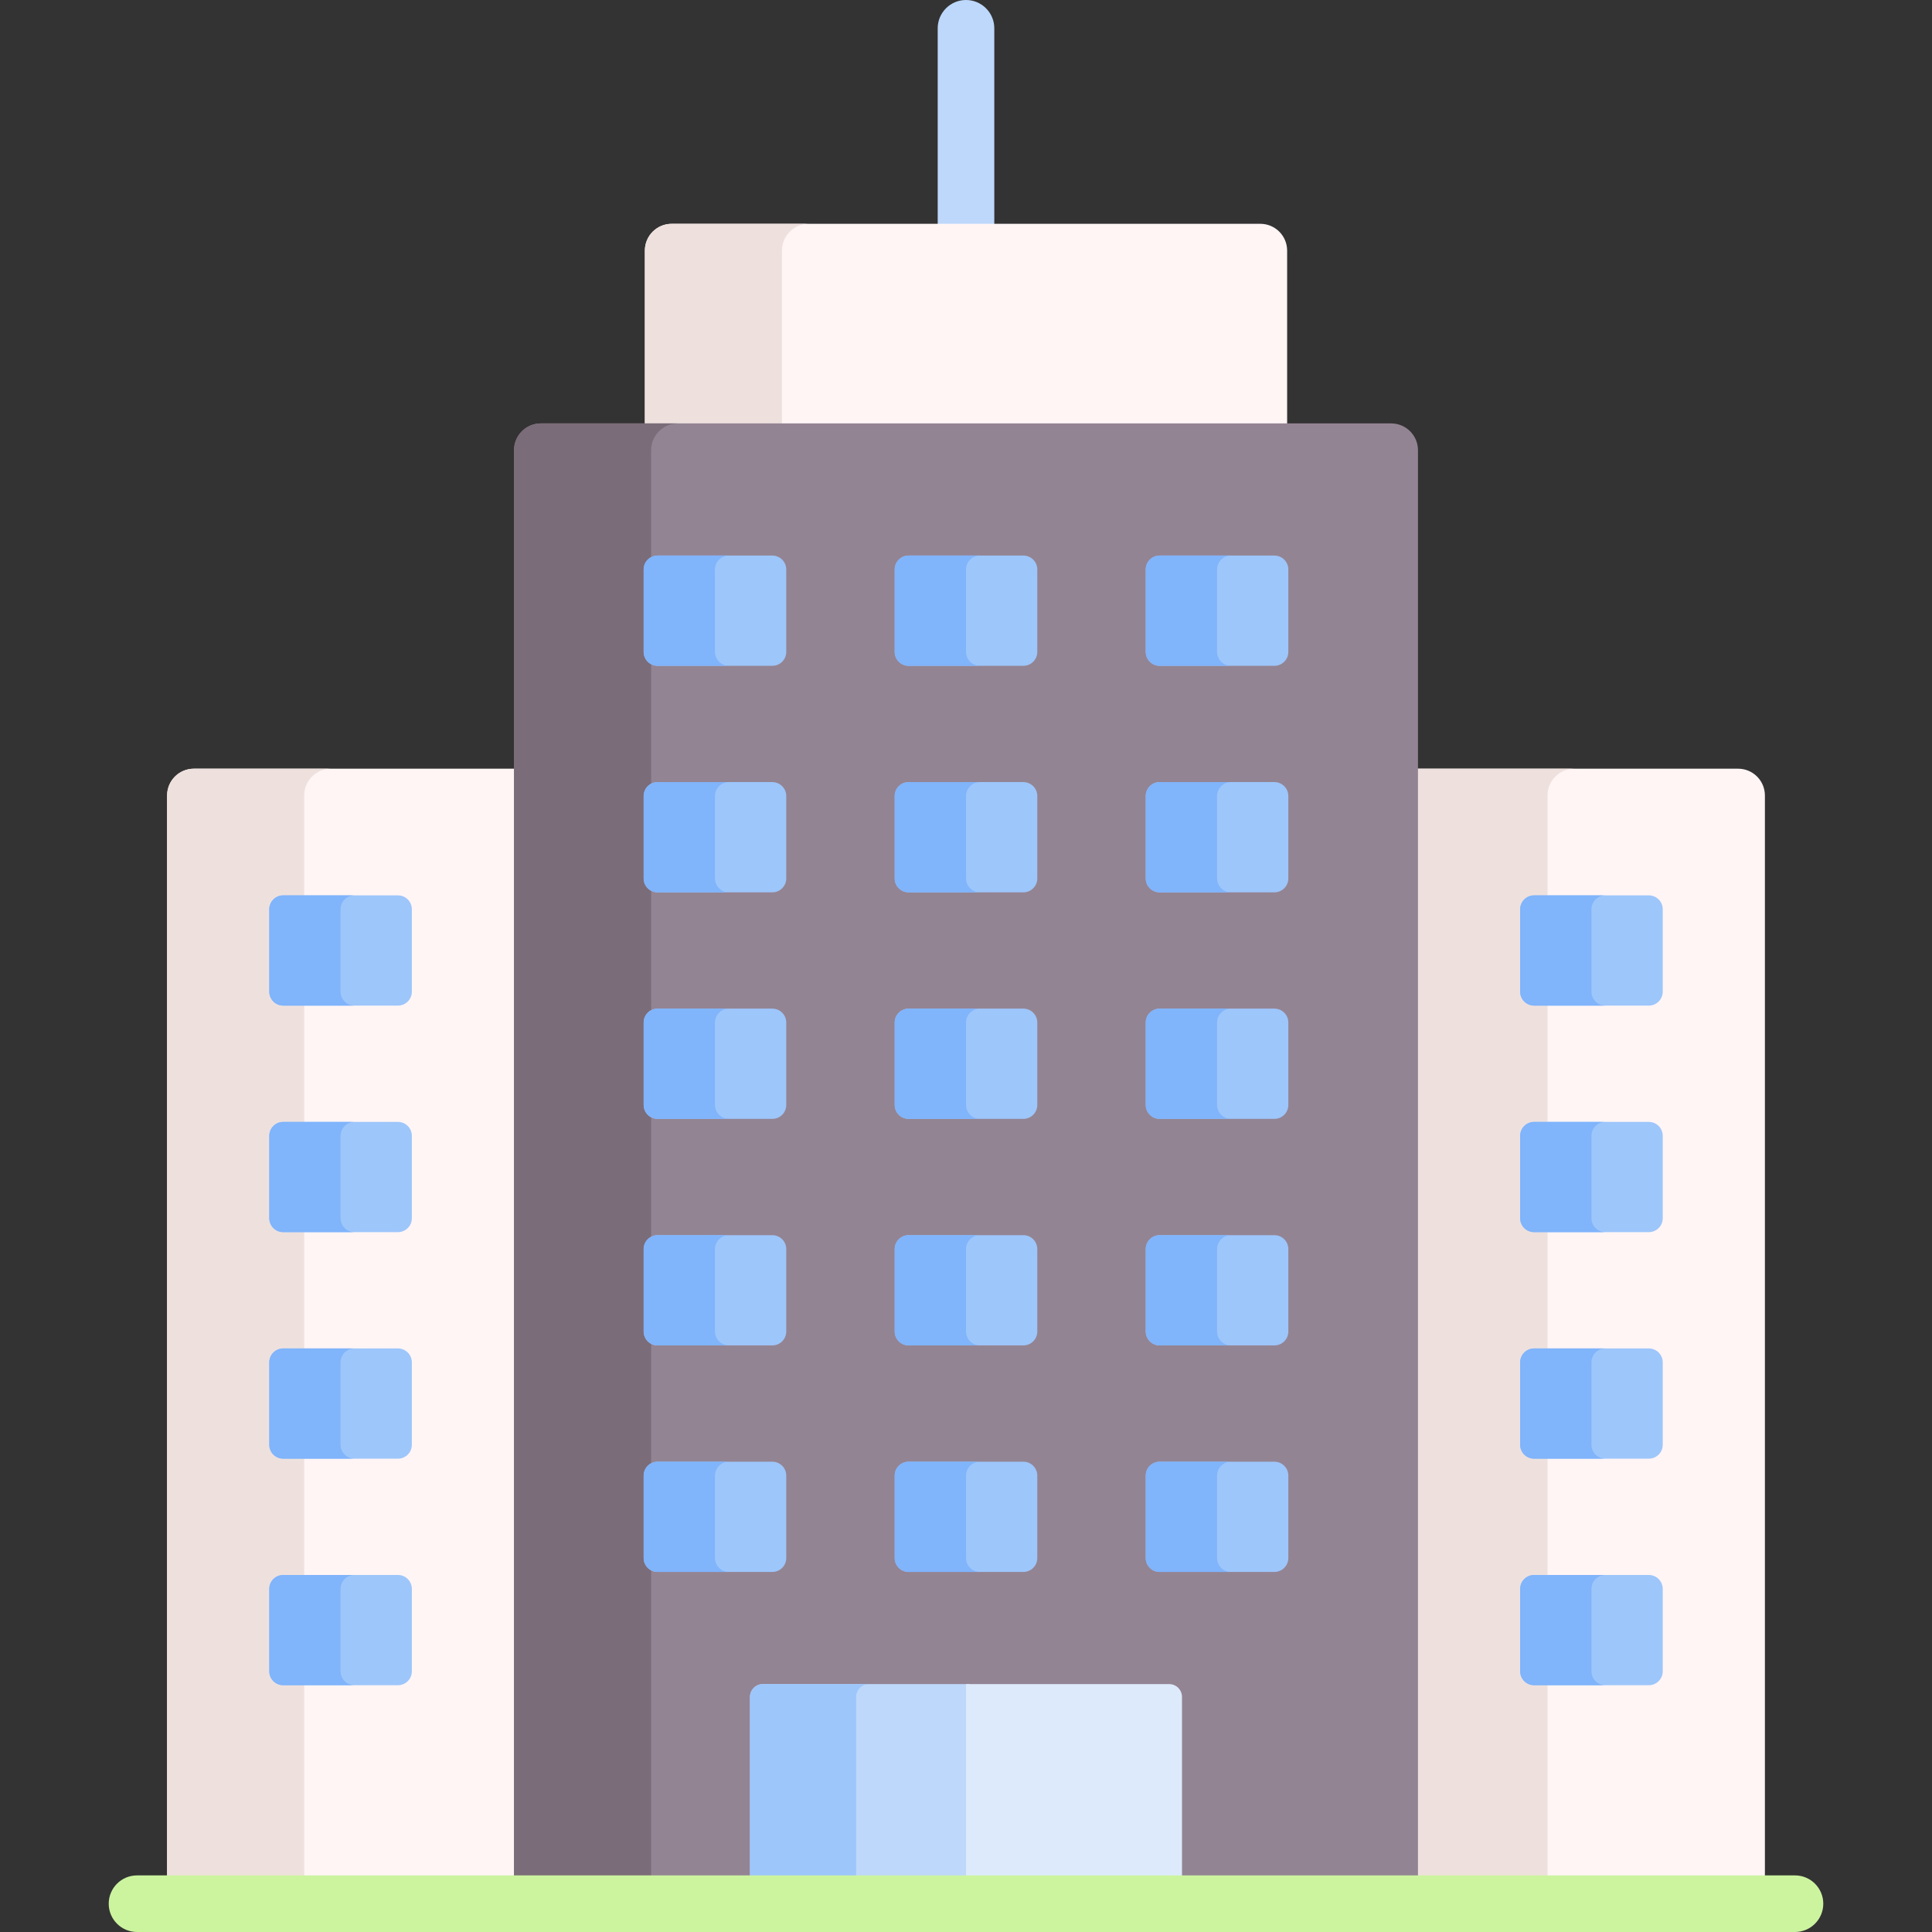 <svg id="Capa_1" enable-background="new 0 0 512 512" height="512" viewBox="0 0 512 512" width="512" xmlns="http://www.w3.org/2000/svg"><rect x="0" y="0" width="512" height="512" fill="#333333" stroke="none"/><g><path d="m460.616 203.712h-86.839v300.788h93.942v-293.685c0-3.923-3.18-7.103-7.103-7.103z" fill="#fff5f5"/><path d="m417.214 203.712h-43.436v300.788h36.333v-293.685c0-3.923 3.18-7.103 7.103-7.103z" fill="#eee1dd"/><path d="m51.384 203.712h86.839v300.788h-93.942v-293.685c0-3.923 3.18-7.103 7.103-7.103z" fill="#fff5f5"/><path d="m87.717 203.712h-36.333c-3.923 0-7.103 3.18-7.103 7.103v293.685h36.333v-293.685c0-3.923 3.181-7.103 7.103-7.103z" fill="#eee1dd"/><g><path d="m256 72.167c-4.142 0-7.5-3.358-7.5-7.5v-57.167c0-4.142 3.358-7.5 7.5-7.5s7.5 3.358 7.5 7.5v57.167c0 4.142-3.358 7.5-7.5 7.5z" fill="#bed8fb"/></g><path d="m334.002 59.312h-156.004c-3.923 0-7.103 3.18-7.103 7.103v47.795h170.209v-47.795c.001-3.923-3.179-7.103-7.102-7.103z" fill="#fff5f5"/><path d="m214.332 59.312h-36.333c-3.923 0-7.103 3.18-7.103 7.103v47.795h36.333v-47.795c0-3.923 3.18-7.103 7.103-7.103z" fill="#eee1dd"/><path d="m368.674 112.21h-225.348c-3.923 0-7.103 3.18-7.103 7.103v385.187h239.555v-385.187c-.001-3.923-3.181-7.103-7.104-7.103z" fill="#938493"/><path d="m179.659 112.21h-36.333c-3.923 0-7.103 3.18-7.103 7.103v385.187h36.333v-385.187c0-3.923 3.18-7.103 7.103-7.103z" fill="#7b6c79"/><path d="m436.954 237.281h-30.412c-2.037 0-3.688 1.651-3.688 3.688v21.839c0 2.037 1.651 3.688 3.688 3.688h30.412c2.037 0 3.688-1.651 3.688-3.688v-21.839c0-2.037-1.651-3.688-3.688-3.688z" fill="#9dc6fb"/><path d="m421.748 262.808v-21.839c0-2.037 1.651-3.688 3.688-3.688h-18.894c-2.037 0-3.688 1.651-3.688 3.688v21.839c0 2.037 1.651 3.688 3.688 3.688h18.894c-2.037 0-3.688-1.651-3.688-3.688z" fill="#80b4fb"/><path d="m257 446.304h-54.847c-1.875 0-3.395 1.52-3.395 3.395v54.801h58.242z" fill="#bed8fb"/><path d="m230.274 446.304h-28.121c-1.875 0-3.395 1.52-3.395 3.395v54.801h28.121v-54.801c0-1.875 1.52-3.395 3.395-3.395z" fill="#9dc6fb"/><path d="m309.847 446.304h-53.847v58.196h57.241v-54.801c0-1.875-1.52-3.395-3.394-3.395z" fill="#ddeafb"/><g><path d="m475.688 512h-439.376c-4.142 0-7.5-3.358-7.5-7.5s3.358-7.5 7.5-7.5h439.376c4.142 0 7.5 3.358 7.5 7.5s-3.358 7.5-7.5 7.5z" fill="#ccf49f"/></g><path d="m436.954 297.316h-30.412c-2.037 0-3.688 1.651-3.688 3.688v21.839c0 2.037 1.651 3.688 3.688 3.688h30.412c2.037 0 3.688-1.651 3.688-3.688v-21.839c0-2.037-1.651-3.688-3.688-3.688z" fill="#9dc6fb"/><path d="m421.748 322.843v-21.839c0-2.037 1.651-3.688 3.688-3.688h-18.894c-2.037 0-3.688 1.651-3.688 3.688v21.839c0 2.037 1.651 3.688 3.688 3.688h18.894c-2.037 0-3.688-1.651-3.688-3.688z" fill="#80b4fb"/><path d="m436.954 357.35h-30.412c-2.037 0-3.688 1.651-3.688 3.688v21.839c0 2.037 1.651 3.688 3.688 3.688h30.412c2.037 0 3.688-1.651 3.688-3.688v-21.839c0-2.037-1.651-3.688-3.688-3.688z" fill="#9dc6fb"/><path d="m421.748 382.877v-21.839c0-2.037 1.651-3.688 3.688-3.688h-18.894c-2.037 0-3.688 1.651-3.688 3.688v21.839c0 2.037 1.651 3.688 3.688 3.688h18.894c-2.037 0-3.688-1.651-3.688-3.688z" fill="#80b4fb"/><path d="m436.954 417.384h-30.412c-2.037 0-3.688 1.651-3.688 3.688v21.839c0 2.037 1.651 3.688 3.688 3.688h30.412c2.037 0 3.688-1.651 3.688-3.688v-21.839c0-2.036-1.651-3.688-3.688-3.688z" fill="#9dc6fb"/><path d="m421.748 442.912v-21.839c0-2.037 1.651-3.688 3.688-3.688h-18.894c-2.037 0-3.688 1.651-3.688 3.688v21.839c0 2.037 1.651 3.688 3.688 3.688h18.894c-2.037 0-3.688-1.652-3.688-3.688z" fill="#80b4fb"/><path d="m105.458 237.281h-30.412c-2.037 0-3.688 1.651-3.688 3.688v21.839c0 2.037 1.651 3.688 3.688 3.688h30.412c2.037 0 3.688-1.651 3.688-3.688v-21.839c-.001-2.037-1.652-3.688-3.688-3.688z" fill="#9dc6fb"/><path d="m90.252 262.808v-21.839c0-2.037 1.651-3.688 3.688-3.688h-18.894c-2.037 0-3.688 1.651-3.688 3.688v21.839c0 2.037 1.651 3.688 3.688 3.688h18.894c-2.037 0-3.688-1.651-3.688-3.688z" fill="#80b4fb"/><path d="m105.458 297.316h-30.412c-2.037 0-3.688 1.651-3.688 3.688v21.839c0 2.037 1.651 3.688 3.688 3.688h30.412c2.037 0 3.688-1.651 3.688-3.688v-21.839c-.001-2.037-1.652-3.688-3.688-3.688z" fill="#9dc6fb"/><path d="m90.252 322.843v-21.839c0-2.037 1.651-3.688 3.688-3.688h-18.894c-2.037 0-3.688 1.651-3.688 3.688v21.839c0 2.037 1.651 3.688 3.688 3.688h18.894c-2.037 0-3.688-1.651-3.688-3.688z" fill="#80b4fb"/><path d="m105.458 357.35h-30.412c-2.037 0-3.688 1.651-3.688 3.688v21.839c0 2.037 1.651 3.688 3.688 3.688h30.412c2.037 0 3.688-1.651 3.688-3.688v-21.839c-.001-2.037-1.652-3.688-3.688-3.688z" fill="#9dc6fb"/><path d="m90.252 382.877v-21.839c0-2.037 1.651-3.688 3.688-3.688h-18.894c-2.037 0-3.688 1.651-3.688 3.688v21.839c0 2.037 1.651 3.688 3.688 3.688h18.894c-2.037 0-3.688-1.651-3.688-3.688z" fill="#80b4fb"/><path d="m105.458 417.384h-30.412c-2.037 0-3.688 1.651-3.688 3.688v21.839c0 2.037 1.651 3.688 3.688 3.688h30.412c2.037 0 3.688-1.651 3.688-3.688v-21.839c-.001-2.036-1.652-3.688-3.688-3.688z" fill="#9dc6fb"/><path d="m90.252 442.912v-21.839c0-2.037 1.651-3.688 3.688-3.688h-18.894c-2.037 0-3.688 1.651-3.688 3.688v21.839c0 2.037 1.651 3.688 3.688 3.688h18.894c-2.037 0-3.688-1.652-3.688-3.688z" fill="#80b4fb"/><path d="m204.678 147.23h-30.412c-2.037 0-3.688 1.651-3.688 3.688v21.839c0 2.037 1.651 3.688 3.688 3.688h30.412c2.037 0 3.688-1.651 3.688-3.688v-21.839c0-2.037-1.651-3.688-3.688-3.688z" fill="#9dc6fb"/><path d="m189.472 172.757v-21.839c0-2.037 1.651-3.688 3.688-3.688h-18.894c-2.037 0-3.688 1.651-3.688 3.688v21.839c0 2.037 1.651 3.688 3.688 3.688h18.894c-2.037 0-3.688-1.651-3.688-3.688z" fill="#80b4fb"/><path d="m204.678 207.264h-30.412c-2.037 0-3.688 1.651-3.688 3.688v21.839c0 2.037 1.651 3.688 3.688 3.688h30.412c2.037 0 3.688-1.651 3.688-3.688v-21.839c0-2.037-1.651-3.688-3.688-3.688z" fill="#9dc6fb"/><path d="m189.472 232.791v-21.839c0-2.037 1.651-3.688 3.688-3.688h-18.894c-2.037 0-3.688 1.651-3.688 3.688v21.839c0 2.037 1.651 3.688 3.688 3.688h18.894c-2.037 0-3.688-1.651-3.688-3.688z" fill="#80b4fb"/><path d="m204.678 267.298h-30.412c-2.037 0-3.688 1.651-3.688 3.688v21.839c0 2.037 1.651 3.688 3.688 3.688h30.412c2.037 0 3.688-1.651 3.688-3.688v-21.839c0-2.036-1.651-3.688-3.688-3.688z" fill="#9dc6fb"/><path d="m189.472 292.826v-21.839c0-2.037 1.651-3.688 3.688-3.688h-18.894c-2.037 0-3.688 1.651-3.688 3.688v21.839c0 2.037 1.651 3.688 3.688 3.688h18.894c-2.037 0-3.688-1.652-3.688-3.688z" fill="#80b4fb"/><path d="m204.678 327.333h-30.412c-2.037 0-3.688 1.651-3.688 3.688v21.839c0 2.037 1.651 3.688 3.688 3.688h30.412c2.037 0 3.688-1.651 3.688-3.688v-21.839c0-2.037-1.651-3.688-3.688-3.688z" fill="#9dc6fb"/><path d="m189.472 352.86v-21.839c0-2.037 1.651-3.688 3.688-3.688h-18.894c-2.037 0-3.688 1.651-3.688 3.688v21.839c0 2.037 1.651 3.688 3.688 3.688h18.894c-2.037 0-3.688-1.651-3.688-3.688z" fill="#80b4fb"/><path d="m204.678 387.367h-30.412c-2.037 0-3.688 1.651-3.688 3.688v21.839c0 2.037 1.651 3.688 3.688 3.688h30.412c2.037 0 3.688-1.651 3.688-3.688v-21.839c0-2.037-1.651-3.688-3.688-3.688z" fill="#9dc6fb"/><path d="m189.472 412.894v-21.839c0-2.037 1.651-3.688 3.688-3.688h-18.894c-2.037 0-3.688 1.651-3.688 3.688v21.839c0 2.037 1.651 3.688 3.688 3.688h18.894c-2.037 0-3.688-1.651-3.688-3.688z" fill="#80b4fb"/><path d="m271.206 147.23h-30.412c-2.037 0-3.688 1.651-3.688 3.688v21.839c0 2.037 1.651 3.688 3.688 3.688h30.412c2.037 0 3.688-1.651 3.688-3.688v-21.839c0-2.037-1.651-3.688-3.688-3.688z" fill="#9dc6fb"/><path d="m256 172.757v-21.839c0-2.037 1.651-3.688 3.688-3.688h-18.894c-2.037 0-3.688 1.651-3.688 3.688v21.839c0 2.037 1.651 3.688 3.688 3.688h18.894c-2.037 0-3.688-1.651-3.688-3.688z" fill="#80b4fb"/><path d="m271.206 207.264h-30.412c-2.037 0-3.688 1.651-3.688 3.688v21.839c0 2.037 1.651 3.688 3.688 3.688h30.412c2.037 0 3.688-1.651 3.688-3.688v-21.839c0-2.037-1.651-3.688-3.688-3.688z" fill="#9dc6fb"/><path d="m256 232.791v-21.839c0-2.037 1.651-3.688 3.688-3.688h-18.894c-2.037 0-3.688 1.651-3.688 3.688v21.839c0 2.037 1.651 3.688 3.688 3.688h18.894c-2.037 0-3.688-1.651-3.688-3.688z" fill="#80b4fb"/><path d="m271.206 267.298h-30.412c-2.037 0-3.688 1.651-3.688 3.688v21.839c0 2.037 1.651 3.688 3.688 3.688h30.412c2.037 0 3.688-1.651 3.688-3.688v-21.839c0-2.036-1.651-3.688-3.688-3.688z" fill="#9dc6fb"/><path d="m256 292.826v-21.839c0-2.037 1.651-3.688 3.688-3.688h-18.894c-2.037 0-3.688 1.651-3.688 3.688v21.839c0 2.037 1.651 3.688 3.688 3.688h18.894c-2.037 0-3.688-1.652-3.688-3.688z" fill="#80b4fb"/><path d="m271.206 327.333h-30.412c-2.037 0-3.688 1.651-3.688 3.688v21.839c0 2.037 1.651 3.688 3.688 3.688h30.412c2.037 0 3.688-1.651 3.688-3.688v-21.839c0-2.037-1.651-3.688-3.688-3.688z" fill="#9dc6fb"/><path d="m256 352.86v-21.839c0-2.037 1.651-3.688 3.688-3.688h-18.894c-2.037 0-3.688 1.651-3.688 3.688v21.839c0 2.037 1.651 3.688 3.688 3.688h18.894c-2.037 0-3.688-1.651-3.688-3.688z" fill="#80b4fb"/><path d="m271.206 387.367h-30.412c-2.037 0-3.688 1.651-3.688 3.688v21.839c0 2.037 1.651 3.688 3.688 3.688h30.412c2.037 0 3.688-1.651 3.688-3.688v-21.839c0-2.037-1.651-3.688-3.688-3.688z" fill="#9dc6fb"/><path d="m256 412.894v-21.839c0-2.037 1.651-3.688 3.688-3.688h-18.894c-2.037 0-3.688 1.651-3.688 3.688v21.839c0 2.037 1.651 3.688 3.688 3.688h18.894c-2.037 0-3.688-1.651-3.688-3.688z" fill="#80b4fb"/><path d="m337.734 147.23h-30.412c-2.037 0-3.688 1.651-3.688 3.688v21.839c0 2.037 1.651 3.688 3.688 3.688h30.412c2.037 0 3.688-1.651 3.688-3.688v-21.839c-.001-2.037-1.652-3.688-3.688-3.688z" fill="#9dc6fb"/><path d="m322.528 172.757v-21.839c0-2.037 1.651-3.688 3.688-3.688h-18.894c-2.037 0-3.688 1.651-3.688 3.688v21.839c0 2.037 1.651 3.688 3.688 3.688h18.894c-2.037 0-3.688-1.651-3.688-3.688z" fill="#80b4fb"/><path d="m337.734 207.264h-30.412c-2.037 0-3.688 1.651-3.688 3.688v21.839c0 2.037 1.651 3.688 3.688 3.688h30.412c2.037 0 3.688-1.651 3.688-3.688v-21.839c-.001-2.037-1.652-3.688-3.688-3.688z" fill="#9dc6fb"/><path d="m322.528 232.791v-21.839c0-2.037 1.651-3.688 3.688-3.688h-18.894c-2.037 0-3.688 1.651-3.688 3.688v21.839c0 2.037 1.651 3.688 3.688 3.688h18.894c-2.037 0-3.688-1.651-3.688-3.688z" fill="#80b4fb"/><path d="m337.734 267.298h-30.412c-2.037 0-3.688 1.651-3.688 3.688v21.839c0 2.037 1.651 3.688 3.688 3.688h30.412c2.037 0 3.688-1.651 3.688-3.688v-21.839c-.001-2.036-1.652-3.688-3.688-3.688z" fill="#9dc6fb"/><path d="m322.528 292.826v-21.839c0-2.037 1.651-3.688 3.688-3.688h-18.894c-2.037 0-3.688 1.651-3.688 3.688v21.839c0 2.037 1.651 3.688 3.688 3.688h18.894c-2.037 0-3.688-1.652-3.688-3.688z" fill="#80b4fb"/><path d="m337.734 327.333h-30.412c-2.037 0-3.688 1.651-3.688 3.688v21.839c0 2.037 1.651 3.688 3.688 3.688h30.412c2.037 0 3.688-1.651 3.688-3.688v-21.839c-.001-2.037-1.652-3.688-3.688-3.688z" fill="#9dc6fb"/><path d="m322.528 352.86v-21.839c0-2.037 1.651-3.688 3.688-3.688h-18.894c-2.037 0-3.688 1.651-3.688 3.688v21.839c0 2.037 1.651 3.688 3.688 3.688h18.894c-2.037 0-3.688-1.651-3.688-3.688z" fill="#80b4fb"/><path d="m337.734 387.367h-30.412c-2.037 0-3.688 1.651-3.688 3.688v21.839c0 2.037 1.651 3.688 3.688 3.688h30.412c2.037 0 3.688-1.651 3.688-3.688v-21.839c-.001-2.037-1.652-3.688-3.688-3.688z" fill="#9dc6fb"/><path d="m322.528 412.894v-21.839c0-2.037 1.651-3.688 3.688-3.688h-18.894c-2.037 0-3.688 1.651-3.688 3.688v21.839c0 2.037 1.651 3.688 3.688 3.688h18.894c-2.037 0-3.688-1.651-3.688-3.688z" fill="#80b4fb"/></g></svg>